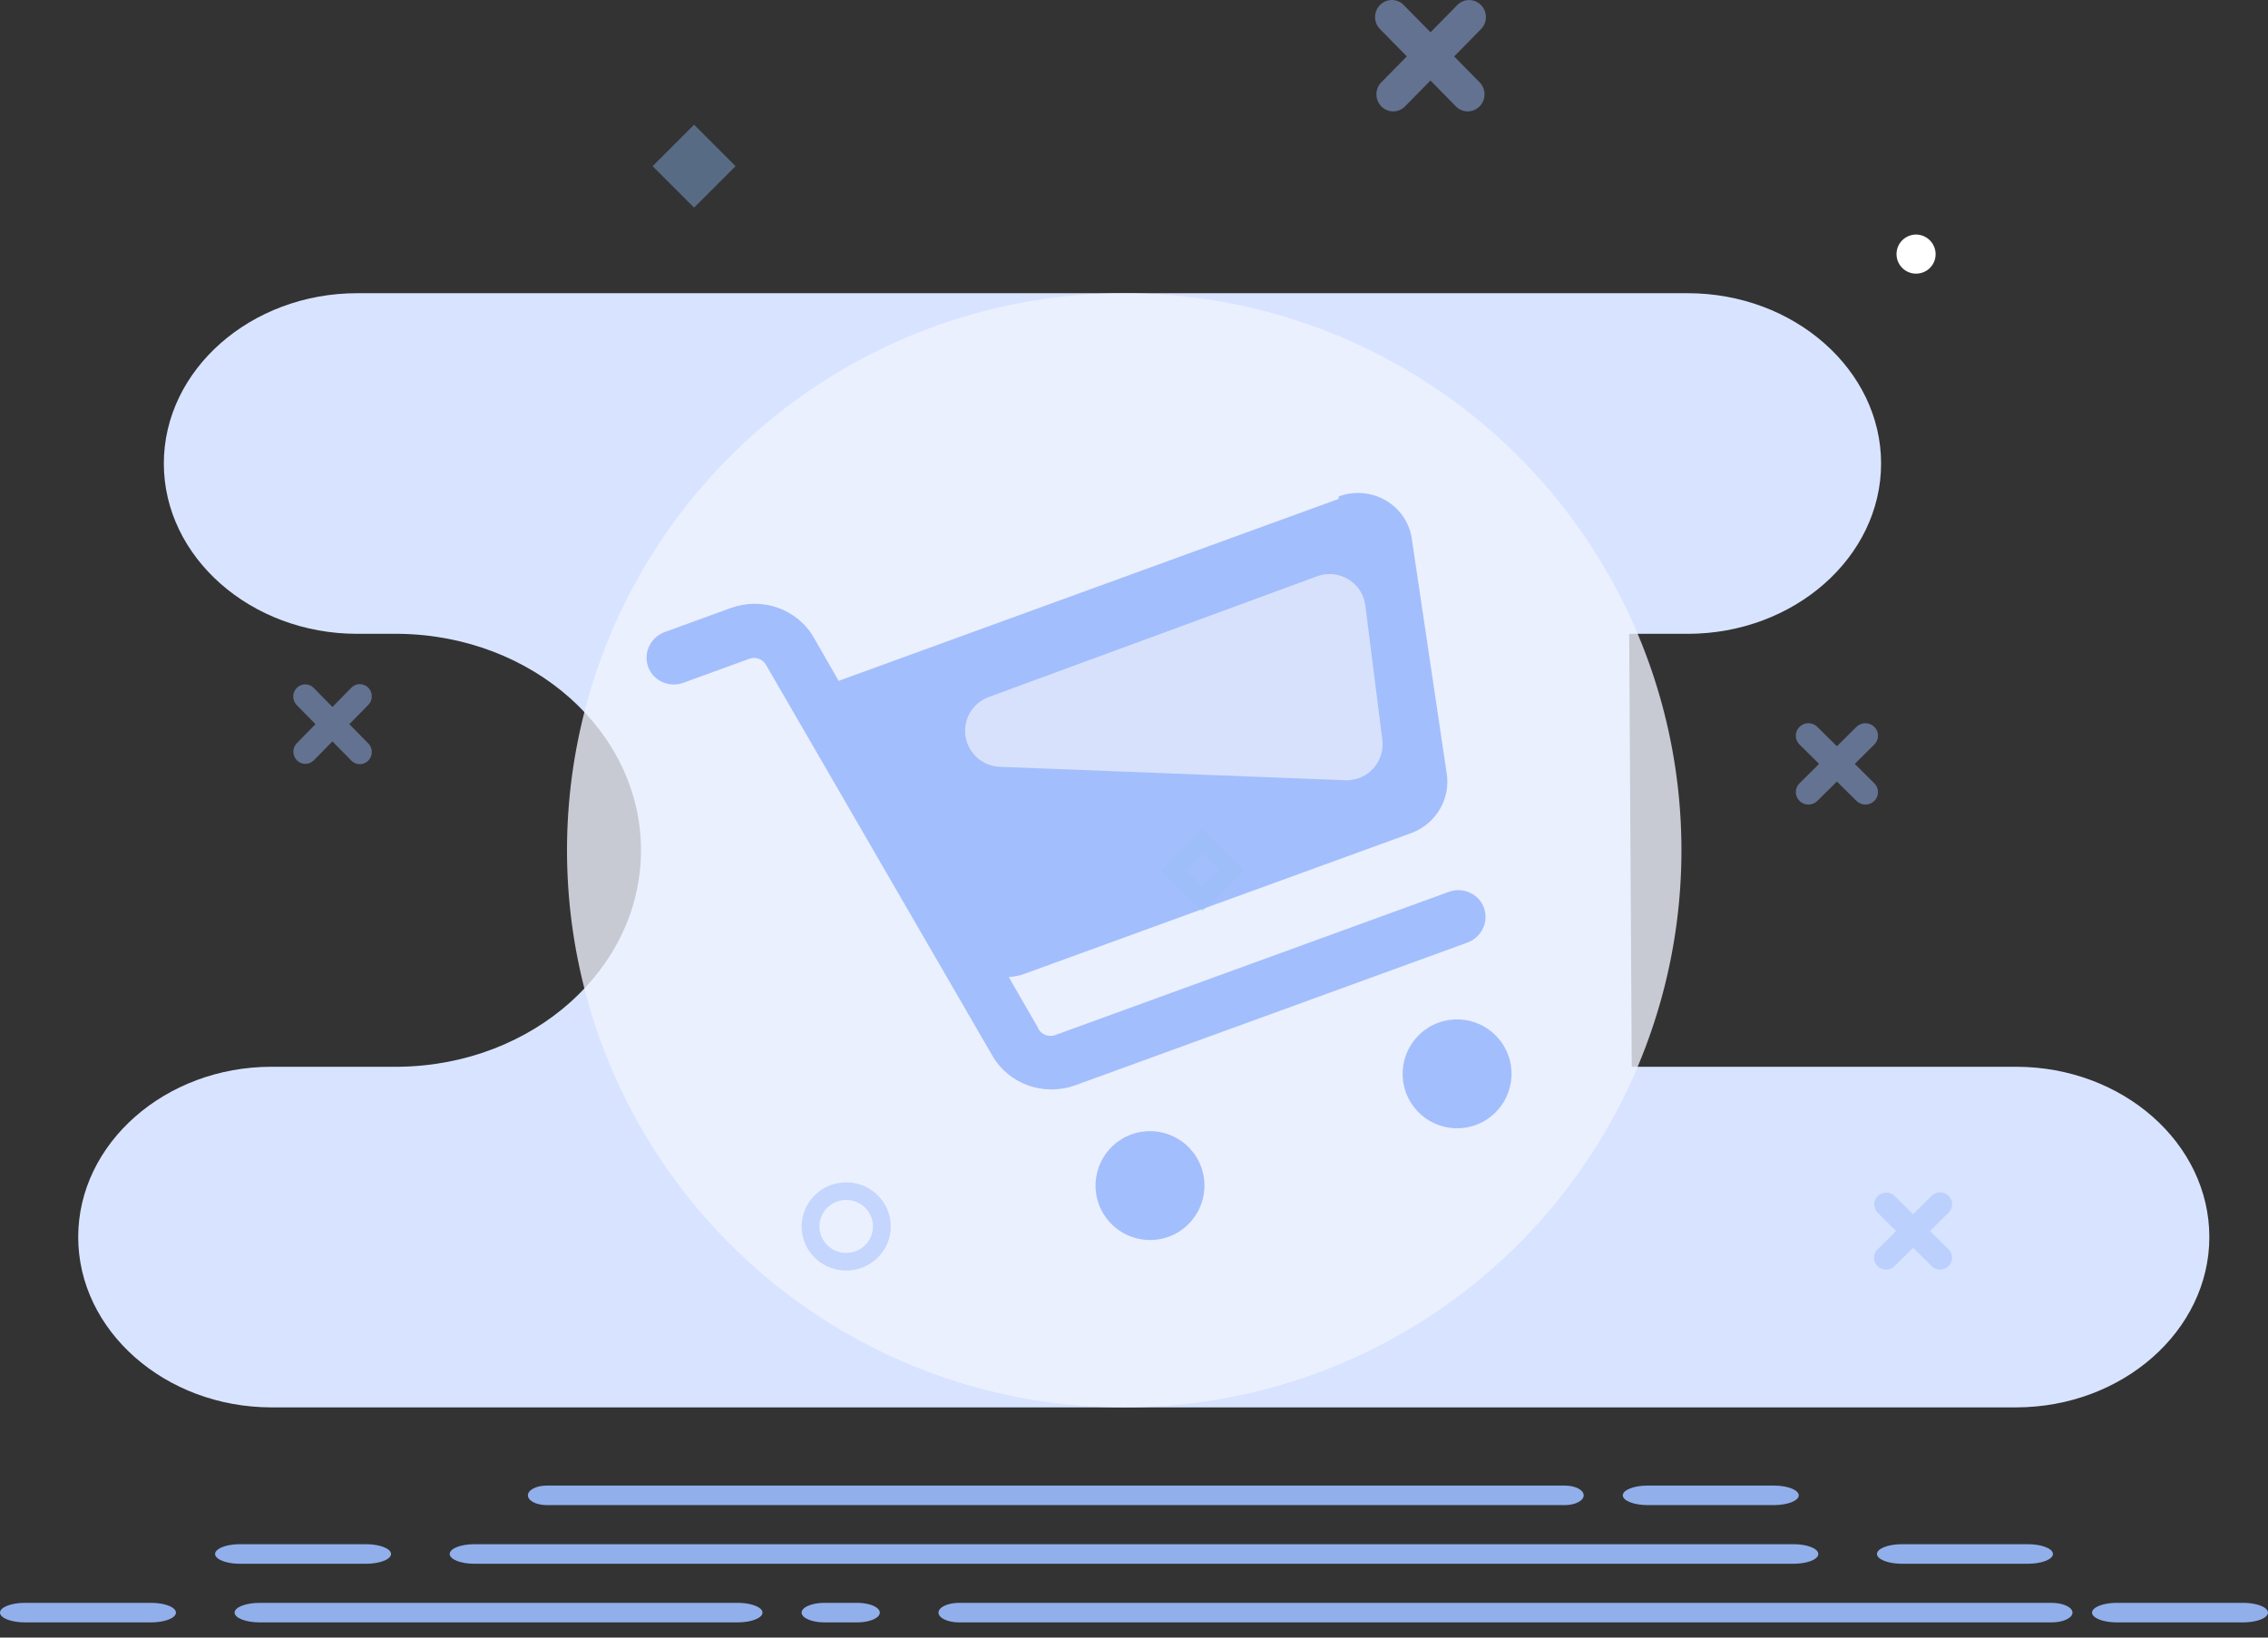 <?xml version="1.0" encoding="UTF-8"?>
<svg width="126px" height="91px" viewBox="0 0 126 91" version="1.1" xmlns="http://www.w3.org/2000/svg" xmlns:xlink="http://www.w3.org/1999/xlink">
    <rect x="0" y="0" width="126" height="91" fill="#333333" stroke="none"/>
    <!-- Generator: Sketch 60.1 (88133) - https://sketch.com -->
    <title>shopping cart-bitmap_sc</title>
    <desc>Created with Sketch.</desc>
    <g id="购物车" stroke="none" stroke-width="1" fill="none" fill-rule="evenodd">
        <g id="购物车-空或未登录状态1" transform="translate(-125, -106)" fill-rule="nonzero">
            <g id="shopping-cart-bitmap_sc" transform="translate(122, 101)">
                <rect id="矩形" x="0" y="0" width="132" height="100"></rect>
                <path d="M114.999,64.279 L93.653,64.279 L93.511,40.221 L96.762,40.221 C102.671,40.221 107.505,35.962 107.505,30.757 C107.505,25.552 102.671,21.293 96.762,21.293 L22.844,21.293 C16.936,21.293 12.102,25.552 12.102,30.757 C12.102,35.962 16.936,40.221 22.844,40.221 L25.296,40.221 L25.183,40.221 C32.618,40.321 38.611,45.675 38.611,52.25 C38.611,58.825 32.618,64.179 25.183,64.279 L25.296,64.279 L18.087,64.279 C12.179,64.279 7.345,68.538 7.345,73.743 C7.345,78.948 12.179,83.207 18.087,83.207 L114.999,83.207 C120.907,83.207 125.741,78.948 125.741,73.743 C125.741,68.513 120.907,64.279 114.999,64.279 Z" id="路径" fill="#D8E4FF"></path>
                <circle id="椭圆形" fill="#F0F4FF" opacity="0.782" cx="65.457" cy="52.25" r="30.957"></circle>
                <path d="M102.654,91.897 L29.346,91.897 C28.593,91.896 27.983,91.653 27.983,91.353 C27.983,91.054 28.593,90.81 29.346,90.81 L102.654,90.81 C103.407,90.81 104.017,91.054 104.017,91.353 C104.017,91.653 103.407,91.896 102.654,91.897 L102.654,91.897 Z M115.667,91.897 L108.66,91.897 C107.896,91.896 107.276,91.653 107.276,91.353 C107.276,91.054 107.896,90.81 108.66,90.81 L115.667,90.81 C116.432,90.81 117.052,91.054 117.052,91.353 C117.052,91.653 116.432,91.896 115.667,91.897 L115.667,91.897 Z M89.931,88.638 L33.379,88.638 C32.798,88.638 32.328,88.395 32.328,88.095 C32.328,87.795 32.798,87.552 33.379,87.552 L89.931,87.552 C90.512,87.552 90.983,87.795 90.983,88.095 C90.983,88.395 90.512,88.638 89.931,88.638 L89.931,88.638 Z M101.547,88.638 L94.54,88.638 C93.775,88.638 93.155,88.395 93.155,88.095 C93.155,87.795 93.775,87.552 94.54,87.552 L101.547,87.552 C102.311,87.552 102.931,87.795 102.931,88.095 C102.931,88.395 102.311,88.638 101.547,88.638 L101.547,88.638 Z M127.615,95.155 L120.609,95.155 C120.114,95.155 119.657,95.052 119.41,94.884 C119.162,94.716 119.162,94.509 119.41,94.34 C119.657,94.172 120.114,94.069 120.609,94.069 L127.615,94.069 C128.11,94.069 128.567,94.172 128.814,94.34 C129.062,94.509 129.062,94.716 128.814,94.884 C128.567,95.052 128.11,95.155 127.615,95.155 L127.615,95.155 Z M11.391,95.155 L4.384,95.155 C3.62,95.155 3,94.912 3,94.612 C3,94.312 3.62,94.069 4.384,94.069 L11.391,94.069 C11.886,94.069 12.343,94.172 12.59,94.34 C12.838,94.509 12.838,94.716 12.59,94.884 C12.343,95.052 11.886,95.155 11.391,95.155 L11.391,95.155 Z M23.34,91.897 L16.333,91.897 C15.839,91.897 15.381,91.793 15.134,91.625 C14.886,91.457 14.886,91.25 15.134,91.082 C15.381,90.914 15.839,90.81 16.333,90.81 L23.34,90.81 C24.104,90.81 24.724,91.054 24.724,91.353 C24.724,91.653 24.104,91.896 23.34,91.897 L23.34,91.897 Z M50.595,95.155 L48.799,95.155 C48.101,95.155 47.534,94.912 47.534,94.612 C47.534,94.312 48.101,94.069 48.799,94.069 L50.614,94.069 C51.066,94.069 51.484,94.172 51.71,94.34 C51.936,94.509 51.936,94.716 51.71,94.884 C51.484,95.052 51.066,95.155 50.614,95.155 L50.595,95.155 Z M116.98,95.155 L56.297,95.155 C55.883,95.155 55.5,95.052 55.293,94.884 C55.086,94.716 55.086,94.509 55.293,94.34 C55.5,94.172 55.883,94.069 56.297,94.069 L116.98,94.069 C117.619,94.069 118.138,94.312 118.138,94.612 C118.138,94.912 117.619,95.155 116.98,95.155 L116.98,95.155 Z M17.422,95.155 C16.656,95.155 16.034,94.912 16.034,94.612 C16.034,94.312 16.656,94.069 17.422,94.069 L43.974,94.069 C44.47,94.069 44.928,94.172 45.176,94.34 C45.424,94.509 45.424,94.716 45.176,94.884 C44.928,95.052 44.47,95.155 43.974,95.155 L17.422,95.155 Z" id="形状" fill="#9BBCFF" opacity="0.901"></path>
                <path d="M109.649,18.053 C109.069,17.945 108.509,18.318 108.386,18.894 C108.263,19.47 108.622,20.039 109.195,20.177 C109.769,20.314 110.347,19.97 110.499,19.401 C110.575,19.109 110.527,18.798 110.366,18.543 C110.205,18.288 109.945,18.11 109.649,18.053 L109.649,18.053 Z" id="路径" fill="#FFFFFF"></path>
                <path d="M68.672,52.207 L68.672,54.466 L70.931,54.466 L70.931,52.207 L68.672,52.207 Z" id="矩形" stroke="#B6EDEB" transform="translate(69.802, 53.336) rotate(45) translate(-69.802, -53.336) "></path>
                <polygon id="矩形" fill-opacity="0.47" fill="#83ABDF" transform="translate(41.56, 14.233) rotate(45) translate(-41.56, -14.233) " points="39.931 12.603 43.19 12.603 43.19 15.862 39.931 15.862 39.931 14.62"></polygon>
                <g id="购物车" opacity="0.897" transform="translate(65.457, 52.793) rotate(-20) translate(-65.457, -52.793) translate(44.276, 32.155)" fill="#9BB9FC">
                    <path d="M13.314,38.126 C13.314,39.797 14.669,41.152 16.34,41.152 C18.011,41.152 19.366,39.797 19.366,38.126 C19.366,36.455 18.011,35.1 16.34,35.1 C14.669,35.1 13.314,36.455 13.314,38.126 Z" id="路径"></path>
                    <path d="M31.469,38.126 C31.469,39.797 32.824,41.152 34.495,41.152 C36.166,41.152 37.521,39.797 37.521,38.126 C37.521,36.455 36.166,35.1 34.495,35.1 C32.824,35.1 31.469,36.455 31.469,38.126 L31.469,38.126 Z" id="路径"></path>
                    <path d="M39.239,5.853 L9.678,5.853 L9.202,3.108 C8.88,1.309 7.285,-0.002 5.421,1.13686838e-13 L1.534,1.13686838e-13 C0.687,1.13686838e-13 -1.13686838e-13,0.673 -1.13686838e-13,1.502 C-1.13686838e-13,2.332 0.687,3.004 1.534,3.004 L5.421,3.004 C5.797,2.999 6.122,3.262 6.187,3.626 L10.577,28.335 C10.887,30.144 12.485,31.469 14.358,31.469 L37.52,31.469 C38.367,31.469 39.054,30.796 39.054,29.967 C39.054,29.137 38.367,28.465 37.52,28.465 L14.252,28.465 C13.828,28.465 13.485,28.128 13.485,27.713 L12.93,24.554 C13.213,24.638 13.507,24.682 13.802,24.683 L36.754,24.683 C38.184,24.636 39.392,23.625 39.662,22.248 L42.306,9.298 C42.48,8.417 42.243,7.507 41.66,6.815 C41.076,6.123 40.208,5.723 39.292,5.724 L39.239,5.853 Z" id="路径"></path>
                </g>
                <path d="M59.719,41.203 L79.163,41.478 C80.268,41.494 81.15,42.402 81.135,43.506 C81.133,43.657 81.113,43.808 81.077,43.955 L79.285,51.255 C79.022,52.328 77.939,52.984 76.866,52.721 C76.759,52.695 76.655,52.66 76.554,52.617 L58.902,45.041 C57.887,44.605 57.417,43.429 57.853,42.414 C58.172,41.67 58.909,41.191 59.719,41.203 Z" id="矩形" fill="#E7ECFC" opacity="0.775" transform="translate(65.652, 47.304) rotate(-21) translate(-65.652, -47.304) "></path>
                <g id="编组" transform="translate(19.293, 5)" fill="#9BB9FC">
                    <path d="M64.632,0.318 L63.18,1.794 L61.729,0.318 C61.499,0.055 61.145,-0.057 60.809,0.028 C60.472,0.112 60.21,0.379 60.127,0.721 C60.044,1.063 60.154,1.423 60.412,1.657 L61.864,3.133 L60.409,4.612 C60.082,4.987 60.099,5.557 60.447,5.912 C60.796,6.267 61.357,6.284 61.726,5.951 L63.177,4.475 L64.628,5.951 C64.997,6.284 65.558,6.267 65.907,5.912 C66.256,5.557 66.273,4.987 65.945,4.612 L64.493,3.136 L65.945,1.659 C66.204,1.425 66.314,1.065 66.231,0.723 C66.148,0.381 65.886,0.114 65.549,0.029 C65.213,-0.055 64.858,0.057 64.628,0.32 L64.632,0.318 Z M3.209,38.233 L2.175,39.286 L1.141,38.233 C0.974,38.059 0.727,37.99 0.495,38.052 C0.264,38.114 0.083,38.298 0.022,38.533 C-0.039,38.769 0.029,39.02 0.201,39.19 L1.234,40.242 L0.201,41.293 C-0.059,41.557 -0.06,41.986 0.2,42.25 C0.46,42.514 0.881,42.514 1.141,42.25 L2.175,41.199 L3.209,42.25 C3.375,42.432 3.625,42.506 3.861,42.445 C4.097,42.384 4.281,42.196 4.341,41.956 C4.401,41.717 4.327,41.463 4.149,41.294 L3.115,40.242 L4.149,39.19 C4.327,39.021 4.401,38.767 4.341,38.527 C4.281,38.287 4.097,38.099 3.861,38.038 C3.625,37.977 3.375,38.052 3.209,38.233 L3.209,38.233 Z" id="形状" opacity="0.469"></path>
                    <path d="M91.024,66.446 L89.991,67.473 L88.953,66.447 C88.69,66.206 88.282,66.213 88.028,66.464 C87.774,66.715 87.766,67.119 88.01,67.38 L89.047,68.407 L88.01,69.432 C87.755,69.691 87.757,70.105 88.015,70.36 C88.274,70.616 88.692,70.618 88.953,70.366 L89.991,69.34 L91.027,70.366 C91.289,70.618 91.706,70.616 91.965,70.36 C92.223,70.105 92.225,69.691 91.97,69.432 L90.933,68.407 L91.97,67.38 C92.225,67.121 92.223,66.707 91.965,66.452 C91.706,66.196 91.289,66.194 91.027,66.446 L91.024,66.446 Z M86.845,40.388 L85.758,41.469 L84.671,40.393 C84.494,40.218 84.236,40.149 83.994,40.213 C83.753,40.277 83.564,40.464 83.499,40.703 C83.434,40.943 83.503,41.198 83.68,41.373 L84.768,42.449 L83.68,43.526 C83.407,43.796 83.407,44.235 83.68,44.506 C83.954,44.777 84.397,44.777 84.671,44.506 L85.758,43.43 L86.845,44.506 C87.119,44.777 87.562,44.777 87.836,44.506 C88.109,44.235 88.109,43.796 87.836,43.526 L86.749,42.449 L87.836,41.373 C88.013,41.198 88.082,40.943 88.017,40.703 C87.952,40.464 87.764,40.277 87.522,40.213 C87.28,40.149 87.022,40.218 86.845,40.393 L86.845,40.388 Z M30.719,66.681 C31.539,66.681 32.205,67.34 32.205,68.152 C32.205,68.964 31.539,69.623 30.719,69.623 C29.898,69.623 29.232,68.964 29.232,68.152 C29.233,67.34 29.898,66.682 30.719,66.681 M30.719,65.703 C29.717,65.703 28.813,66.3 28.43,67.216 C28.047,68.131 28.259,69.185 28.967,69.886 C29.675,70.586 30.741,70.796 31.667,70.417 C32.592,70.038 33.196,69.144 33.196,68.153 C33.196,67.503 32.935,66.879 32.471,66.419 C32.006,65.959 31.376,65.701 30.719,65.701 L30.719,65.703 Z" id="形状" opacity="0.474"></path>
                </g>
            </g>
        </g>
    </g>
</svg>